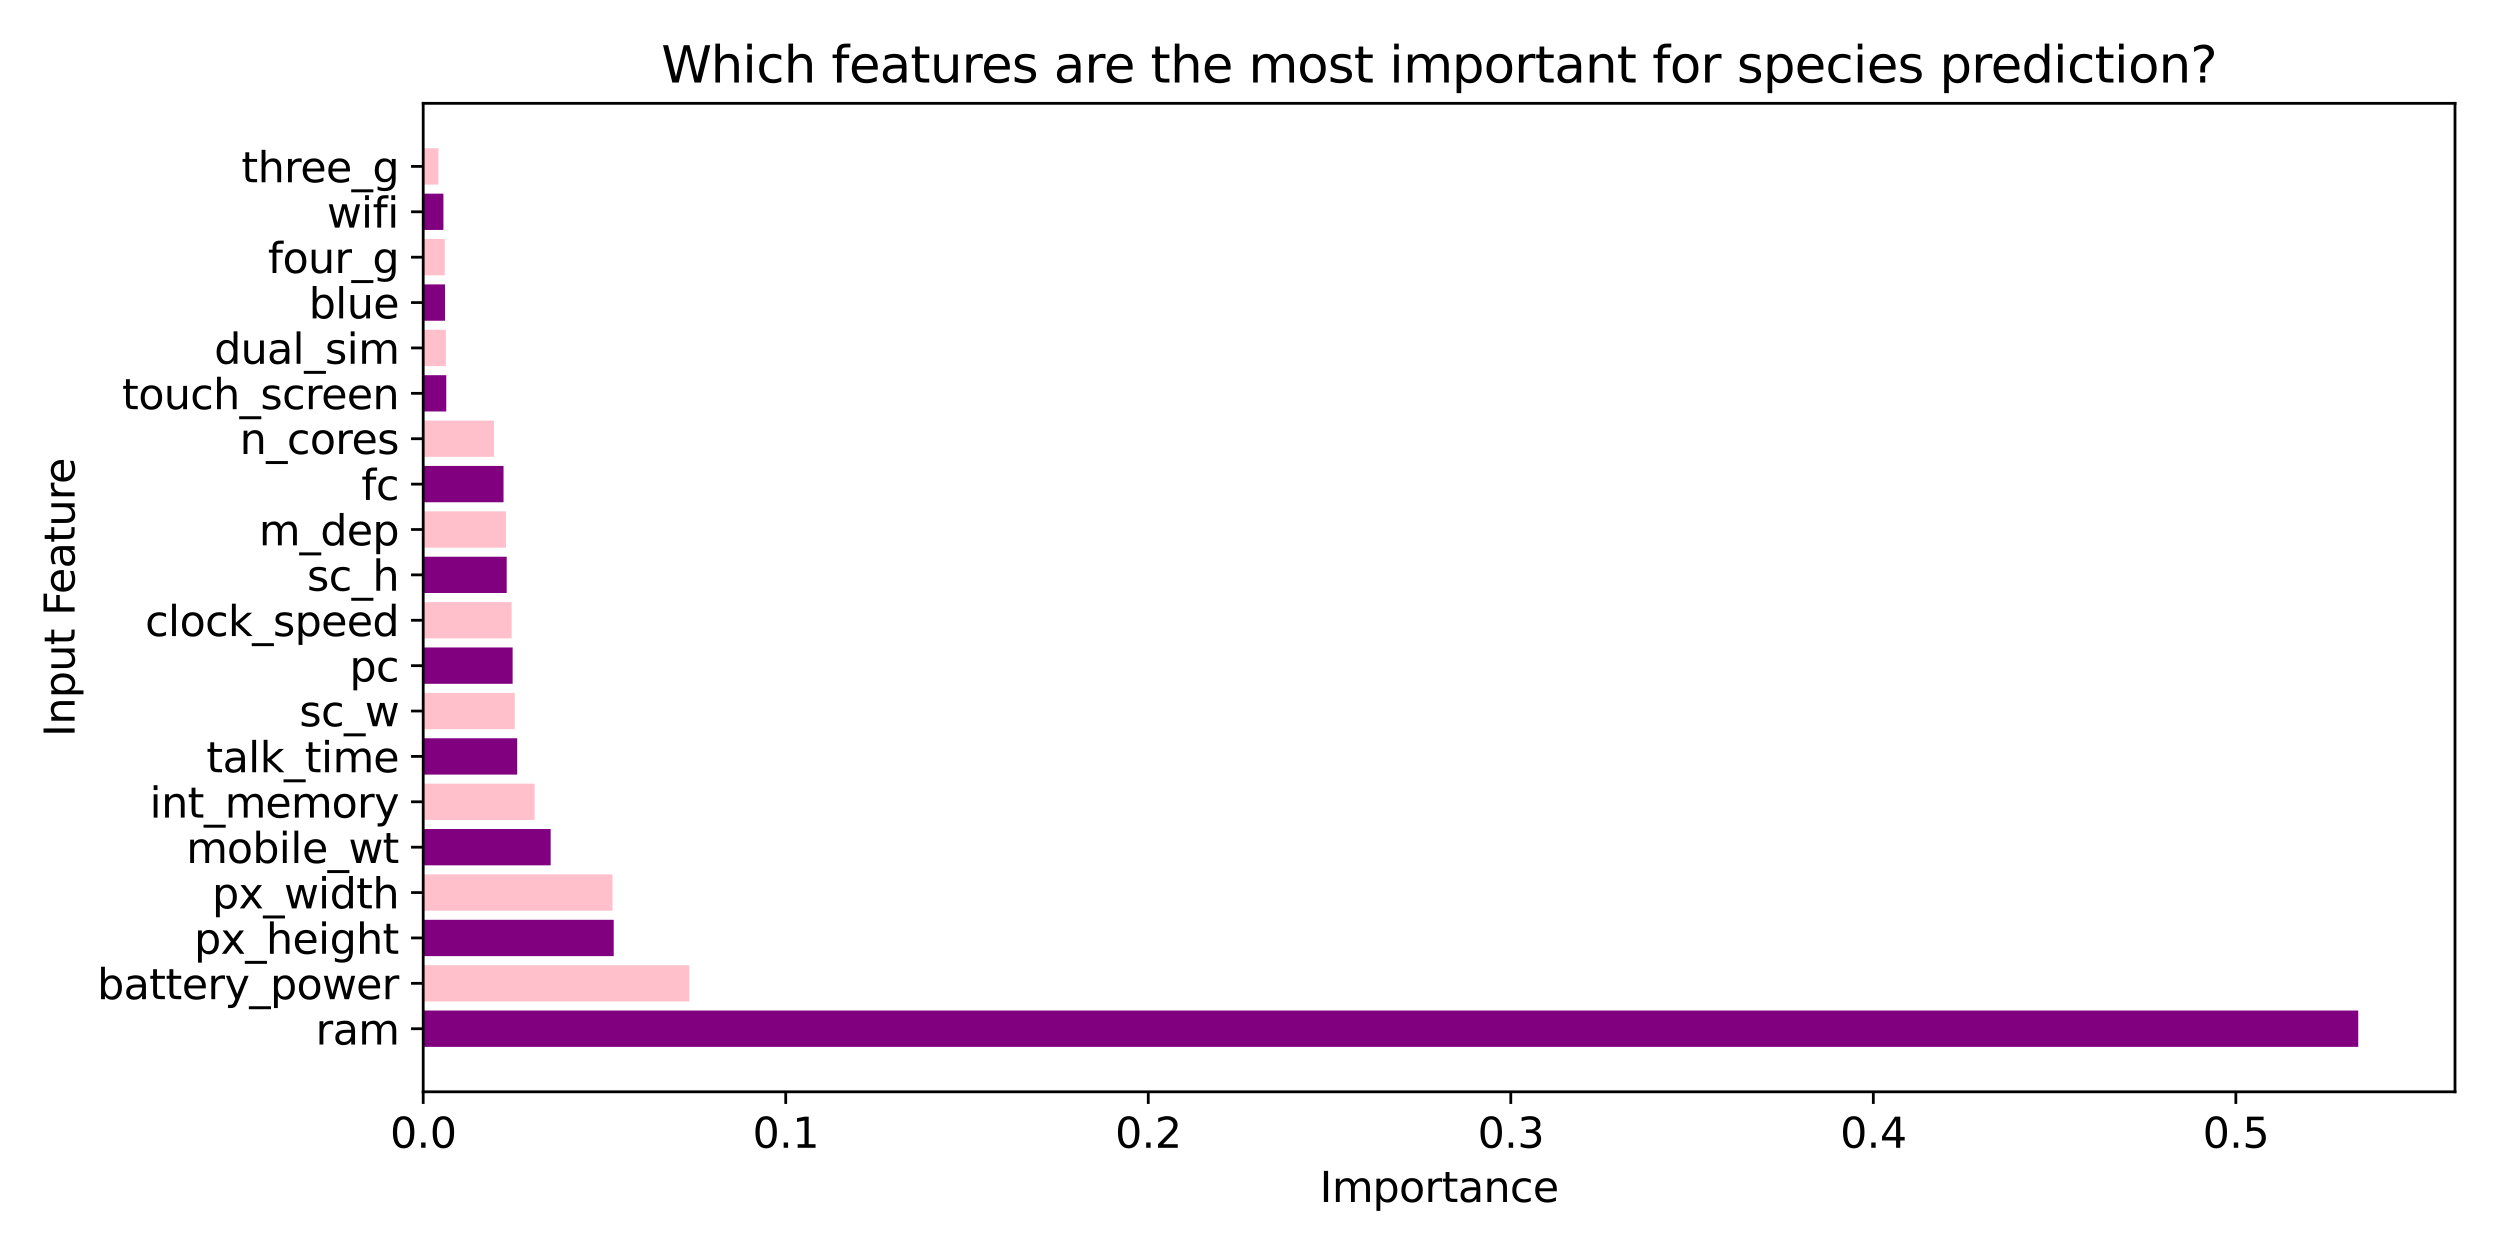 <?xml version="1.0" encoding="utf-8" standalone="no"?>
<!DOCTYPE svg PUBLIC "-//W3C//DTD SVG 1.1//EN"
  "http://www.w3.org/Graphics/SVG/1.1/DTD/svg11.dtd">
<svg xmlns:xlink="http://www.w3.org/1999/xlink" width="720pt" height="360pt" viewBox="0 0 720 360" xmlns="http://www.w3.org/2000/svg" version="1.1">
 <defs>
  <style type="text/css">*{stroke-linejoin: round; stroke-linecap: butt}</style>
 </defs>
 <g id="figure_1">
  <g id="patch_1">
   <path d="M 0 360 
L 720 360 
L 720 0 
L 0 0 
z
" style="fill: #ffffff"/>
  </g>
  <g id="axes_1">
   <g id="patch_2">
    <path d="M 121.88 314.44 
L 707.04 314.44 
L 707.04 29.76 
L 121.88 29.76 
z
" style="fill: #ffffff"/>
   </g>
   <g id="patch_3">
    <path d="M 121.88 301.5 
L 679.175 301.5 
L 679.175 291.043 
L 121.88 291.043 
z
" clip-path="url(#p53187d2123)" style="fill: #800080"/>
   </g>
   <g id="patch_4">
    <path d="M 121.88 288.429 
L 198.518 288.429 
L 198.518 277.973 
L 121.88 277.973 
z
" clip-path="url(#p53187d2123)" style="fill: #ffc0cb"/>
   </g>
   <g id="patch_5">
    <path d="M 121.88 275.359 
L 176.75 275.359 
L 176.75 264.902 
L 121.88 264.902 
z
" clip-path="url(#p53187d2123)" style="fill: #800080"/>
   </g>
   <g id="patch_6">
    <path d="M 121.88 262.288 
L 176.395 262.288 
L 176.395 251.831 
L 121.88 251.831 
z
" clip-path="url(#p53187d2123)" style="fill: #ffc0cb"/>
   </g>
   <g id="patch_7">
    <path d="M 121.88 249.217 
L 158.59 249.217 
L 158.59 238.761 
L 121.88 238.761 
z
" clip-path="url(#p53187d2123)" style="fill: #800080"/>
   </g>
   <g id="patch_8">
    <path d="M 121.88 236.146 
L 153.958 236.146 
L 153.958 225.69 
L 121.88 225.69 
z
" clip-path="url(#p53187d2123)" style="fill: #ffc0cb"/>
   </g>
   <g id="patch_9">
    <path d="M 121.88 223.076 
L 148.957 223.076 
L 148.957 212.619 
L 121.88 212.619 
z
" clip-path="url(#p53187d2123)" style="fill: #800080"/>
   </g>
   <g id="patch_10">
    <path d="M 121.88 210.005 
L 148.258 210.005 
L 148.258 199.548 
L 121.88 199.548 
z
" clip-path="url(#p53187d2123)" style="fill: #ffc0cb"/>
   </g>
   <g id="patch_11">
    <path d="M 121.88 196.934 
L 147.641 196.934 
L 147.641 186.478 
L 121.88 186.478 
z
" clip-path="url(#p53187d2123)" style="fill: #800080"/>
   </g>
   <g id="patch_12">
    <path d="M 121.88 183.864 
L 147.356 183.864 
L 147.356 173.407 
L 121.88 173.407 
z
" clip-path="url(#p53187d2123)" style="fill: #ffc0cb"/>
   </g>
   <g id="patch_13">
    <path d="M 121.88 170.793 
L 145.93 170.793 
L 145.93 160.336 
L 121.88 160.336 
z
" clip-path="url(#p53187d2123)" style="fill: #800080"/>
   </g>
   <g id="patch_14">
    <path d="M 121.88 157.722 
L 145.715 157.722 
L 145.715 147.266 
L 121.88 147.266 
z
" clip-path="url(#p53187d2123)" style="fill: #ffc0cb"/>
   </g>
   <g id="patch_15">
    <path d="M 121.88 144.652 
L 145.019 144.652 
L 145.019 134.195 
L 121.88 134.195 
z
" clip-path="url(#p53187d2123)" style="fill: #800080"/>
   </g>
   <g id="patch_16">
    <path d="M 121.88 131.581 
L 142.259 131.581 
L 142.259 121.124 
L 121.88 121.124 
z
" clip-path="url(#p53187d2123)" style="fill: #ffc0cb"/>
   </g>
   <g id="patch_17">
    <path d="M 121.88 118.51 
L 128.525 118.51 
L 128.525 108.054 
L 121.88 108.054 
z
" clip-path="url(#p53187d2123)" style="fill: #800080"/>
   </g>
   <g id="patch_18">
    <path d="M 121.88 105.439 
L 128.401 105.439 
L 128.401 94.983 
L 121.88 94.983 
z
" clip-path="url(#p53187d2123)" style="fill: #ffc0cb"/>
   </g>
   <g id="patch_19">
    <path d="M 121.88 92.369 
L 128.171 92.369 
L 128.171 81.912 
L 121.88 81.912 
z
" clip-path="url(#p53187d2123)" style="fill: #800080"/>
   </g>
   <g id="patch_20">
    <path d="M 121.88 79.298 
L 128.102 79.298 
L 128.102 68.841 
L 121.88 68.841 
z
" clip-path="url(#p53187d2123)" style="fill: #ffc0cb"/>
   </g>
   <g id="patch_21">
    <path d="M 121.88 66.227 
L 127.708 66.227 
L 127.708 55.771 
L 121.88 55.771 
z
" clip-path="url(#p53187d2123)" style="fill: #800080"/>
   </g>
   <g id="patch_22">
    <path d="M 121.88 53.157 
L 126.264 53.157 
L 126.264 42.7 
L 121.88 42.7 
z
" clip-path="url(#p53187d2123)" style="fill: #ffc0cb"/>
   </g>
   <g id="matplotlib.axis_1">
    <g id="xtick_1">
     <g id="line2d_1">
      <defs>
       <path id="m7bb1b9fdc7" d="M 0 0 
L 0 3.5 
" style="stroke: #000000; stroke-width: 0.8"/>
      </defs>
      <g>
       <use xlink:href="#m7bb1b9fdc7" x="121.88" y="314.44" style="stroke: #000000; stroke-width: 0.8"/>
      </g>
     </g>
     <g id="text_1">
      <!-- 0.0 -->
      <g transform="translate(112.338 330.558) scale(0.12 -0.12)">
       <defs>
        <path id="DejaVuSans-30" d="M 2034 4250 
Q 1547 4250 1301 3770 
Q 1056 3291 1056 2328 
Q 1056 1369 1301 889 
Q 1547 409 2034 409 
Q 2525 409 2770 889 
Q 3016 1369 3016 2328 
Q 3016 3291 2770 3770 
Q 2525 4250 2034 4250 
z
M 2034 4750 
Q 2819 4750 3233 4129 
Q 3647 3509 3647 2328 
Q 3647 1150 3233 529 
Q 2819 -91 2034 -91 
Q 1250 -91 836 529 
Q 422 1150 422 2328 
Q 422 3509 836 4129 
Q 1250 4750 2034 4750 
z
" transform="scale(0.016)"/>
        <path id="DejaVuSans-2e" d="M 684 794 
L 1344 794 
L 1344 0 
L 684 0 
L 684 794 
z
" transform="scale(0.016)"/>
       </defs>
       <use xlink:href="#DejaVuSans-30"/>
       <use xlink:href="#DejaVuSans-2e" x="63.623"/>
       <use xlink:href="#DejaVuSans-30" x="95.41"/>
      </g>
     </g>
    </g>
    <g id="xtick_2">
     <g id="line2d_2">
      <g>
       <use xlink:href="#m7bb1b9fdc7" x="226.289" y="314.44" style="stroke: #000000; stroke-width: 0.8"/>
      </g>
     </g>
     <g id="text_2">
      <!-- 0.1 -->
      <g transform="translate(216.747 330.558) scale(0.12 -0.12)">
       <defs>
        <path id="DejaVuSans-31" d="M 794 531 
L 1825 531 
L 1825 4091 
L 703 3866 
L 703 4441 
L 1819 4666 
L 2450 4666 
L 2450 531 
L 3481 531 
L 3481 0 
L 794 0 
L 794 531 
z
" transform="scale(0.016)"/>
       </defs>
       <use xlink:href="#DejaVuSans-30"/>
       <use xlink:href="#DejaVuSans-2e" x="63.623"/>
       <use xlink:href="#DejaVuSans-31" x="95.41"/>
      </g>
     </g>
    </g>
    <g id="xtick_3">
     <g id="line2d_3">
      <g>
       <use xlink:href="#m7bb1b9fdc7" x="330.698" y="314.44" style="stroke: #000000; stroke-width: 0.8"/>
      </g>
     </g>
     <g id="text_3">
      <!-- 0.2 -->
      <g transform="translate(321.156 330.558) scale(0.12 -0.12)">
       <defs>
        <path id="DejaVuSans-32" d="M 1228 531 
L 3431 531 
L 3431 0 
L 469 0 
L 469 531 
Q 828 903 1448 1529 
Q 2069 2156 2228 2338 
Q 2531 2678 2651 2914 
Q 2772 3150 2772 3378 
Q 2772 3750 2511 3984 
Q 2250 4219 1831 4219 
Q 1534 4219 1204 4116 
Q 875 4013 500 3803 
L 500 4441 
Q 881 4594 1212 4672 
Q 1544 4750 1819 4750 
Q 2544 4750 2975 4387 
Q 3406 4025 3406 3419 
Q 3406 3131 3298 2873 
Q 3191 2616 2906 2266 
Q 2828 2175 2409 1742 
Q 1991 1309 1228 531 
z
" transform="scale(0.016)"/>
       </defs>
       <use xlink:href="#DejaVuSans-30"/>
       <use xlink:href="#DejaVuSans-2e" x="63.623"/>
       <use xlink:href="#DejaVuSans-32" x="95.41"/>
      </g>
     </g>
    </g>
    <g id="xtick_4">
     <g id="line2d_4">
      <g>
       <use xlink:href="#m7bb1b9fdc7" x="435.107" y="314.44" style="stroke: #000000; stroke-width: 0.8"/>
      </g>
     </g>
     <g id="text_4">
      <!-- 0.3 -->
      <g transform="translate(425.565 330.558) scale(0.12 -0.12)">
       <defs>
        <path id="DejaVuSans-33" d="M 2597 2516 
Q 3050 2419 3304 2112 
Q 3559 1806 3559 1356 
Q 3559 666 3084 287 
Q 2609 -91 1734 -91 
Q 1441 -91 1130 -33 
Q 819 25 488 141 
L 488 750 
Q 750 597 1062 519 
Q 1375 441 1716 441 
Q 2309 441 2620 675 
Q 2931 909 2931 1356 
Q 2931 1769 2642 2001 
Q 2353 2234 1838 2234 
L 1294 2234 
L 1294 2753 
L 1863 2753 
Q 2328 2753 2575 2939 
Q 2822 3125 2822 3475 
Q 2822 3834 2567 4026 
Q 2313 4219 1838 4219 
Q 1578 4219 1281 4162 
Q 984 4106 628 3988 
L 628 4550 
Q 988 4650 1302 4700 
Q 1616 4750 1894 4750 
Q 2613 4750 3031 4423 
Q 3450 4097 3450 3541 
Q 3450 3153 3228 2886 
Q 3006 2619 2597 2516 
z
" transform="scale(0.016)"/>
       </defs>
       <use xlink:href="#DejaVuSans-30"/>
       <use xlink:href="#DejaVuSans-2e" x="63.623"/>
       <use xlink:href="#DejaVuSans-33" x="95.41"/>
      </g>
     </g>
    </g>
    <g id="xtick_5">
     <g id="line2d_5">
      <g>
       <use xlink:href="#m7bb1b9fdc7" x="539.516" y="314.44" style="stroke: #000000; stroke-width: 0.8"/>
      </g>
     </g>
     <g id="text_5">
      <!-- 0.4 -->
      <g transform="translate(529.975 330.558) scale(0.12 -0.12)">
       <defs>
        <path id="DejaVuSans-34" d="M 2419 4116 
L 825 1625 
L 2419 1625 
L 2419 4116 
z
M 2253 4666 
L 3047 4666 
L 3047 1625 
L 3713 1625 
L 3713 1100 
L 3047 1100 
L 3047 0 
L 2419 0 
L 2419 1100 
L 313 1100 
L 313 1709 
L 2253 4666 
z
" transform="scale(0.016)"/>
       </defs>
       <use xlink:href="#DejaVuSans-30"/>
       <use xlink:href="#DejaVuSans-2e" x="63.623"/>
       <use xlink:href="#DejaVuSans-34" x="95.41"/>
      </g>
     </g>
    </g>
    <g id="xtick_6">
     <g id="line2d_6">
      <g>
       <use xlink:href="#m7bb1b9fdc7" x="643.925" y="314.44" style="stroke: #000000; stroke-width: 0.8"/>
      </g>
     </g>
     <g id="text_6">
      <!-- 0.5 -->
      <g transform="translate(634.384 330.558) scale(0.12 -0.12)">
       <defs>
        <path id="DejaVuSans-35" d="M 691 4666 
L 3169 4666 
L 3169 4134 
L 1269 4134 
L 1269 2991 
Q 1406 3038 1543 3061 
Q 1681 3084 1819 3084 
Q 2600 3084 3056 2656 
Q 3513 2228 3513 1497 
Q 3513 744 3044 326 
Q 2575 -91 1722 -91 
Q 1428 -91 1123 -41 
Q 819 9 494 109 
L 494 744 
Q 775 591 1075 516 
Q 1375 441 1709 441 
Q 2250 441 2565 725 
Q 2881 1009 2881 1497 
Q 2881 1984 2565 2268 
Q 2250 2553 1709 2553 
Q 1456 2553 1204 2497 
Q 953 2441 691 2322 
L 691 4666 
z
" transform="scale(0.016)"/>
       </defs>
       <use xlink:href="#DejaVuSans-30"/>
       <use xlink:href="#DejaVuSans-2e" x="63.623"/>
       <use xlink:href="#DejaVuSans-35" x="95.41"/>
      </g>
     </g>
    </g>
    <g id="text_7">
     <!-- Importance -->
     <g transform="translate(380.076 346.172) scale(0.12 -0.12)">
      <defs>
       <path id="DejaVuSans-49" d="M 628 4666 
L 1259 4666 
L 1259 0 
L 628 0 
L 628 4666 
z
" transform="scale(0.016)"/>
       <path id="DejaVuSans-6d" d="M 3328 2828 
Q 3544 3216 3844 3400 
Q 4144 3584 4550 3584 
Q 5097 3584 5394 3201 
Q 5691 2819 5691 2113 
L 5691 0 
L 5113 0 
L 5113 2094 
Q 5113 2597 4934 2840 
Q 4756 3084 4391 3084 
Q 3944 3084 3684 2787 
Q 3425 2491 3425 1978 
L 3425 0 
L 2847 0 
L 2847 2094 
Q 2847 2600 2669 2842 
Q 2491 3084 2119 3084 
Q 1678 3084 1418 2786 
Q 1159 2488 1159 1978 
L 1159 0 
L 581 0 
L 581 3500 
L 1159 3500 
L 1159 2956 
Q 1356 3278 1631 3431 
Q 1906 3584 2284 3584 
Q 2666 3584 2933 3390 
Q 3200 3197 3328 2828 
z
" transform="scale(0.016)"/>
       <path id="DejaVuSans-70" d="M 1159 525 
L 1159 -1331 
L 581 -1331 
L 581 3500 
L 1159 3500 
L 1159 2969 
Q 1341 3281 1617 3432 
Q 1894 3584 2278 3584 
Q 2916 3584 3314 3078 
Q 3713 2572 3713 1747 
Q 3713 922 3314 415 
Q 2916 -91 2278 -91 
Q 1894 -91 1617 61 
Q 1341 213 1159 525 
z
M 3116 1747 
Q 3116 2381 2855 2742 
Q 2594 3103 2138 3103 
Q 1681 3103 1420 2742 
Q 1159 2381 1159 1747 
Q 1159 1113 1420 752 
Q 1681 391 2138 391 
Q 2594 391 2855 752 
Q 3116 1113 3116 1747 
z
" transform="scale(0.016)"/>
       <path id="DejaVuSans-6f" d="M 1959 3097 
Q 1497 3097 1228 2736 
Q 959 2375 959 1747 
Q 959 1119 1226 758 
Q 1494 397 1959 397 
Q 2419 397 2687 759 
Q 2956 1122 2956 1747 
Q 2956 2369 2687 2733 
Q 2419 3097 1959 3097 
z
M 1959 3584 
Q 2709 3584 3137 3096 
Q 3566 2609 3566 1747 
Q 3566 888 3137 398 
Q 2709 -91 1959 -91 
Q 1206 -91 779 398 
Q 353 888 353 1747 
Q 353 2609 779 3096 
Q 1206 3584 1959 3584 
z
" transform="scale(0.016)"/>
       <path id="DejaVuSans-72" d="M 2631 2963 
Q 2534 3019 2420 3045 
Q 2306 3072 2169 3072 
Q 1681 3072 1420 2755 
Q 1159 2438 1159 1844 
L 1159 0 
L 581 0 
L 581 3500 
L 1159 3500 
L 1159 2956 
Q 1341 3275 1631 3429 
Q 1922 3584 2338 3584 
Q 2397 3584 2469 3576 
Q 2541 3569 2628 3553 
L 2631 2963 
z
" transform="scale(0.016)"/>
       <path id="DejaVuSans-74" d="M 1172 4494 
L 1172 3500 
L 2356 3500 
L 2356 3053 
L 1172 3053 
L 1172 1153 
Q 1172 725 1289 603 
Q 1406 481 1766 481 
L 2356 481 
L 2356 0 
L 1766 0 
Q 1100 0 847 248 
Q 594 497 594 1153 
L 594 3053 
L 172 3053 
L 172 3500 
L 594 3500 
L 594 4494 
L 1172 4494 
z
" transform="scale(0.016)"/>
       <path id="DejaVuSans-61" d="M 2194 1759 
Q 1497 1759 1228 1600 
Q 959 1441 959 1056 
Q 959 750 1161 570 
Q 1363 391 1709 391 
Q 2188 391 2477 730 
Q 2766 1069 2766 1631 
L 2766 1759 
L 2194 1759 
z
M 3341 1997 
L 3341 0 
L 2766 0 
L 2766 531 
Q 2569 213 2275 61 
Q 1981 -91 1556 -91 
Q 1019 -91 701 211 
Q 384 513 384 1019 
Q 384 1609 779 1909 
Q 1175 2209 1959 2209 
L 2766 2209 
L 2766 2266 
Q 2766 2663 2505 2880 
Q 2244 3097 1772 3097 
Q 1472 3097 1187 3025 
Q 903 2953 641 2809 
L 641 3341 
Q 956 3463 1253 3523 
Q 1550 3584 1831 3584 
Q 2591 3584 2966 3190 
Q 3341 2797 3341 1997 
z
" transform="scale(0.016)"/>
       <path id="DejaVuSans-6e" d="M 3513 2113 
L 3513 0 
L 2938 0 
L 2938 2094 
Q 2938 2591 2744 2837 
Q 2550 3084 2163 3084 
Q 1697 3084 1428 2787 
Q 1159 2491 1159 1978 
L 1159 0 
L 581 0 
L 581 3500 
L 1159 3500 
L 1159 2956 
Q 1366 3272 1645 3428 
Q 1925 3584 2291 3584 
Q 2894 3584 3203 3211 
Q 3513 2838 3513 2113 
z
" transform="scale(0.016)"/>
       <path id="DejaVuSans-63" d="M 3122 3366 
L 3122 2828 
Q 2878 2963 2633 3030 
Q 2388 3097 2138 3097 
Q 1578 3097 1268 2742 
Q 959 2388 959 1747 
Q 959 1106 1268 751 
Q 1578 397 2138 397 
Q 2388 397 2633 464 
Q 2878 531 3122 666 
L 3122 134 
Q 2881 22 2623 -34 
Q 2366 -91 2075 -91 
Q 1284 -91 818 406 
Q 353 903 353 1747 
Q 353 2603 823 3093 
Q 1294 3584 2113 3584 
Q 2378 3584 2631 3529 
Q 2884 3475 3122 3366 
z
" transform="scale(0.016)"/>
       <path id="DejaVuSans-65" d="M 3597 1894 
L 3597 1613 
L 953 1613 
Q 991 1019 1311 708 
Q 1631 397 2203 397 
Q 2534 397 2845 478 
Q 3156 559 3463 722 
L 3463 178 
Q 3153 47 2828 -22 
Q 2503 -91 2169 -91 
Q 1331 -91 842 396 
Q 353 884 353 1716 
Q 353 2575 817 3079 
Q 1281 3584 2069 3584 
Q 2775 3584 3186 3129 
Q 3597 2675 3597 1894 
z
M 3022 2063 
Q 3016 2534 2758 2815 
Q 2500 3097 2075 3097 
Q 1594 3097 1305 2825 
Q 1016 2553 972 2059 
L 3022 2063 
z
" transform="scale(0.016)"/>
      </defs>
      <use xlink:href="#DejaVuSans-49"/>
      <use xlink:href="#DejaVuSans-6d" x="29.492"/>
      <use xlink:href="#DejaVuSans-70" x="126.904"/>
      <use xlink:href="#DejaVuSans-6f" x="190.381"/>
      <use xlink:href="#DejaVuSans-72" x="251.562"/>
      <use xlink:href="#DejaVuSans-74" x="292.676"/>
      <use xlink:href="#DejaVuSans-61" x="331.885"/>
      <use xlink:href="#DejaVuSans-6e" x="393.164"/>
      <use xlink:href="#DejaVuSans-63" x="456.543"/>
      <use xlink:href="#DejaVuSans-65" x="511.523"/>
     </g>
    </g>
   </g>
   <g id="matplotlib.axis_2">
    <g id="ytick_1">
     <g id="line2d_7">
      <defs>
       <path id="m3df91bfc4c" d="M 0 0 
L -3.5 0 
" style="stroke: #000000; stroke-width: 0.8"/>
      </defs>
      <g>
       <use xlink:href="#m3df91bfc4c" x="121.88" y="296.272" style="stroke: #000000; stroke-width: 0.8"/>
      </g>
     </g>
     <g id="text_8">
      <!-- ram -->
      <g transform="translate(90.904 300.831) scale(0.12 -0.12)">
       <use xlink:href="#DejaVuSans-72"/>
       <use xlink:href="#DejaVuSans-61" x="41.113"/>
       <use xlink:href="#DejaVuSans-6d" x="102.393"/>
      </g>
     </g>
    </g>
    <g id="ytick_2">
     <g id="line2d_8">
      <g>
       <use xlink:href="#m3df91bfc4c" x="121.88" y="283.201" style="stroke: #000000; stroke-width: 0.8"/>
      </g>
     </g>
     <g id="text_9">
      <!-- battery_power -->
      <g transform="translate(27.989 287.76) scale(0.12 -0.12)">
       <defs>
        <path id="DejaVuSans-62" d="M 3116 1747 
Q 3116 2381 2855 2742 
Q 2594 3103 2138 3103 
Q 1681 3103 1420 2742 
Q 1159 2381 1159 1747 
Q 1159 1113 1420 752 
Q 1681 391 2138 391 
Q 2594 391 2855 752 
Q 3116 1113 3116 1747 
z
M 1159 2969 
Q 1341 3281 1617 3432 
Q 1894 3584 2278 3584 
Q 2916 3584 3314 3078 
Q 3713 2572 3713 1747 
Q 3713 922 3314 415 
Q 2916 -91 2278 -91 
Q 1894 -91 1617 61 
Q 1341 213 1159 525 
L 1159 0 
L 581 0 
L 581 4863 
L 1159 4863 
L 1159 2969 
z
" transform="scale(0.016)"/>
        <path id="DejaVuSans-79" d="M 2059 -325 
Q 1816 -950 1584 -1140 
Q 1353 -1331 966 -1331 
L 506 -1331 
L 506 -850 
L 844 -850 
Q 1081 -850 1212 -737 
Q 1344 -625 1503 -206 
L 1606 56 
L 191 3500 
L 800 3500 
L 1894 763 
L 2988 3500 
L 3597 3500 
L 2059 -325 
z
" transform="scale(0.016)"/>
        <path id="DejaVuSans-5f" d="M 3263 -1063 
L 3263 -1509 
L -63 -1509 
L -63 -1063 
L 3263 -1063 
z
" transform="scale(0.016)"/>
        <path id="DejaVuSans-77" d="M 269 3500 
L 844 3500 
L 1563 769 
L 2278 3500 
L 2956 3500 
L 3675 769 
L 4391 3500 
L 4966 3500 
L 4050 0 
L 3372 0 
L 2619 2869 
L 1863 0 
L 1184 0 
L 269 3500 
z
" transform="scale(0.016)"/>
       </defs>
       <use xlink:href="#DejaVuSans-62"/>
       <use xlink:href="#DejaVuSans-61" x="63.477"/>
       <use xlink:href="#DejaVuSans-74" x="124.756"/>
       <use xlink:href="#DejaVuSans-74" x="163.965"/>
       <use xlink:href="#DejaVuSans-65" x="203.174"/>
       <use xlink:href="#DejaVuSans-72" x="264.697"/>
       <use xlink:href="#DejaVuSans-79" x="305.811"/>
       <use xlink:href="#DejaVuSans-5f" x="364.99"/>
       <use xlink:href="#DejaVuSans-70" x="414.99"/>
       <use xlink:href="#DejaVuSans-6f" x="478.467"/>
       <use xlink:href="#DejaVuSans-77" x="539.648"/>
       <use xlink:href="#DejaVuSans-65" x="621.436"/>
       <use xlink:href="#DejaVuSans-72" x="682.959"/>
      </g>
     </g>
    </g>
    <g id="ytick_3">
     <g id="line2d_9">
      <g>
       <use xlink:href="#m3df91bfc4c" x="121.88" y="270.13" style="stroke: #000000; stroke-width: 0.8"/>
      </g>
     </g>
     <g id="text_10">
      <!-- px_height -->
      <g transform="translate(55.909 274.689) scale(0.12 -0.12)">
       <defs>
        <path id="DejaVuSans-78" d="M 3513 3500 
L 2247 1797 
L 3578 0 
L 2900 0 
L 1881 1375 
L 863 0 
L 184 0 
L 1544 1831 
L 300 3500 
L 978 3500 
L 1906 2253 
L 2834 3500 
L 3513 3500 
z
" transform="scale(0.016)"/>
        <path id="DejaVuSans-68" d="M 3513 2113 
L 3513 0 
L 2938 0 
L 2938 2094 
Q 2938 2591 2744 2837 
Q 2550 3084 2163 3084 
Q 1697 3084 1428 2787 
Q 1159 2491 1159 1978 
L 1159 0 
L 581 0 
L 581 4863 
L 1159 4863 
L 1159 2956 
Q 1366 3272 1645 3428 
Q 1925 3584 2291 3584 
Q 2894 3584 3203 3211 
Q 3513 2838 3513 2113 
z
" transform="scale(0.016)"/>
        <path id="DejaVuSans-69" d="M 603 3500 
L 1178 3500 
L 1178 0 
L 603 0 
L 603 3500 
z
M 603 4863 
L 1178 4863 
L 1178 4134 
L 603 4134 
L 603 4863 
z
" transform="scale(0.016)"/>
        <path id="DejaVuSans-67" d="M 2906 1791 
Q 2906 2416 2648 2759 
Q 2391 3103 1925 3103 
Q 1463 3103 1205 2759 
Q 947 2416 947 1791 
Q 947 1169 1205 825 
Q 1463 481 1925 481 
Q 2391 481 2648 825 
Q 2906 1169 2906 1791 
z
M 3481 434 
Q 3481 -459 3084 -895 
Q 2688 -1331 1869 -1331 
Q 1566 -1331 1297 -1286 
Q 1028 -1241 775 -1147 
L 775 -588 
Q 1028 -725 1275 -790 
Q 1522 -856 1778 -856 
Q 2344 -856 2625 -561 
Q 2906 -266 2906 331 
L 2906 616 
Q 2728 306 2450 153 
Q 2172 0 1784 0 
Q 1141 0 747 490 
Q 353 981 353 1791 
Q 353 2603 747 3093 
Q 1141 3584 1784 3584 
Q 2172 3584 2450 3431 
Q 2728 3278 2906 2969 
L 2906 3500 
L 3481 3500 
L 3481 434 
z
" transform="scale(0.016)"/>
       </defs>
       <use xlink:href="#DejaVuSans-70"/>
       <use xlink:href="#DejaVuSans-78" x="63.477"/>
       <use xlink:href="#DejaVuSans-5f" x="122.656"/>
       <use xlink:href="#DejaVuSans-68" x="172.656"/>
       <use xlink:href="#DejaVuSans-65" x="236.035"/>
       <use xlink:href="#DejaVuSans-69" x="297.559"/>
       <use xlink:href="#DejaVuSans-67" x="325.342"/>
       <use xlink:href="#DejaVuSans-68" x="388.818"/>
       <use xlink:href="#DejaVuSans-74" x="452.197"/>
      </g>
     </g>
    </g>
    <g id="ytick_4">
     <g id="line2d_10">
      <g>
       <use xlink:href="#m3df91bfc4c" x="121.88" y="257.06" style="stroke: #000000; stroke-width: 0.8"/>
      </g>
     </g>
     <g id="text_11">
      <!-- px_width -->
      <g transform="translate(61.084 261.619) scale(0.12 -0.12)">
       <defs>
        <path id="DejaVuSans-64" d="M 2906 2969 
L 2906 4863 
L 3481 4863 
L 3481 0 
L 2906 0 
L 2906 525 
Q 2725 213 2448 61 
Q 2172 -91 1784 -91 
Q 1150 -91 751 415 
Q 353 922 353 1747 
Q 353 2572 751 3078 
Q 1150 3584 1784 3584 
Q 2172 3584 2448 3432 
Q 2725 3281 2906 2969 
z
M 947 1747 
Q 947 1113 1208 752 
Q 1469 391 1925 391 
Q 2381 391 2643 752 
Q 2906 1113 2906 1747 
Q 2906 2381 2643 2742 
Q 2381 3103 1925 3103 
Q 1469 3103 1208 2742 
Q 947 2381 947 1747 
z
" transform="scale(0.016)"/>
       </defs>
       <use xlink:href="#DejaVuSans-70"/>
       <use xlink:href="#DejaVuSans-78" x="63.477"/>
       <use xlink:href="#DejaVuSans-5f" x="122.656"/>
       <use xlink:href="#DejaVuSans-77" x="172.656"/>
       <use xlink:href="#DejaVuSans-69" x="254.443"/>
       <use xlink:href="#DejaVuSans-64" x="282.227"/>
       <use xlink:href="#DejaVuSans-74" x="345.703"/>
       <use xlink:href="#DejaVuSans-68" x="384.912"/>
      </g>
     </g>
    </g>
    <g id="ytick_5">
     <g id="line2d_11">
      <g>
       <use xlink:href="#m3df91bfc4c" x="121.88" y="243.989" style="stroke: #000000; stroke-width: 0.8"/>
      </g>
     </g>
     <g id="text_12">
      <!-- mobile_wt -->
      <g transform="translate(53.661 248.548) scale(0.12 -0.12)">
       <defs>
        <path id="DejaVuSans-6c" d="M 603 4863 
L 1178 4863 
L 1178 0 
L 603 0 
L 603 4863 
z
" transform="scale(0.016)"/>
       </defs>
       <use xlink:href="#DejaVuSans-6d"/>
       <use xlink:href="#DejaVuSans-6f" x="97.412"/>
       <use xlink:href="#DejaVuSans-62" x="158.594"/>
       <use xlink:href="#DejaVuSans-69" x="222.07"/>
       <use xlink:href="#DejaVuSans-6c" x="249.854"/>
       <use xlink:href="#DejaVuSans-65" x="277.637"/>
       <use xlink:href="#DejaVuSans-5f" x="339.16"/>
       <use xlink:href="#DejaVuSans-77" x="389.16"/>
       <use xlink:href="#DejaVuSans-74" x="470.947"/>
      </g>
     </g>
    </g>
    <g id="ytick_6">
     <g id="line2d_12">
      <g>
       <use xlink:href="#m3df91bfc4c" x="121.88" y="230.918" style="stroke: #000000; stroke-width: 0.8"/>
      </g>
     </g>
     <g id="text_13">
      <!-- int_memory -->
      <g transform="translate(43.097 235.477) scale(0.12 -0.12)">
       <use xlink:href="#DejaVuSans-69"/>
       <use xlink:href="#DejaVuSans-6e" x="27.783"/>
       <use xlink:href="#DejaVuSans-74" x="91.162"/>
       <use xlink:href="#DejaVuSans-5f" x="130.371"/>
       <use xlink:href="#DejaVuSans-6d" x="180.371"/>
       <use xlink:href="#DejaVuSans-65" x="277.783"/>
       <use xlink:href="#DejaVuSans-6d" x="339.307"/>
       <use xlink:href="#DejaVuSans-6f" x="436.719"/>
       <use xlink:href="#DejaVuSans-72" x="497.9"/>
       <use xlink:href="#DejaVuSans-79" x="539.014"/>
      </g>
     </g>
    </g>
    <g id="ytick_7">
     <g id="line2d_13">
      <g>
       <use xlink:href="#m3df91bfc4c" x="121.88" y="217.847" style="stroke: #000000; stroke-width: 0.8"/>
      </g>
     </g>
     <g id="text_14">
      <!-- talk_time -->
      <g transform="translate(59.429 222.407) scale(0.12 -0.12)">
       <defs>
        <path id="DejaVuSans-6b" d="M 581 4863 
L 1159 4863 
L 1159 1991 
L 2875 3500 
L 3609 3500 
L 1753 1863 
L 3688 0 
L 2938 0 
L 1159 1709 
L 1159 0 
L 581 0 
L 581 4863 
z
" transform="scale(0.016)"/>
       </defs>
       <use xlink:href="#DejaVuSans-74"/>
       <use xlink:href="#DejaVuSans-61" x="39.209"/>
       <use xlink:href="#DejaVuSans-6c" x="100.488"/>
       <use xlink:href="#DejaVuSans-6b" x="128.271"/>
       <use xlink:href="#DejaVuSans-5f" x="186.182"/>
       <use xlink:href="#DejaVuSans-74" x="236.182"/>
       <use xlink:href="#DejaVuSans-69" x="275.391"/>
       <use xlink:href="#DejaVuSans-6d" x="303.174"/>
       <use xlink:href="#DejaVuSans-65" x="400.586"/>
      </g>
     </g>
    </g>
    <g id="ytick_8">
     <g id="line2d_14">
      <g>
       <use xlink:href="#m3df91bfc4c" x="121.88" y="204.777" style="stroke: #000000; stroke-width: 0.8"/>
      </g>
     </g>
     <g id="text_15">
      <!-- sc_w -->
      <g transform="translate(86.217 209.169) scale(0.12 -0.12)">
       <defs>
        <path id="DejaVuSans-73" d="M 2834 3397 
L 2834 2853 
Q 2591 2978 2328 3040 
Q 2066 3103 1784 3103 
Q 1356 3103 1142 2972 
Q 928 2841 928 2578 
Q 928 2378 1081 2264 
Q 1234 2150 1697 2047 
L 1894 2003 
Q 2506 1872 2764 1633 
Q 3022 1394 3022 966 
Q 3022 478 2636 193 
Q 2250 -91 1575 -91 
Q 1294 -91 989 -36 
Q 684 19 347 128 
L 347 722 
Q 666 556 975 473 
Q 1284 391 1588 391 
Q 1994 391 2212 530 
Q 2431 669 2431 922 
Q 2431 1156 2273 1281 
Q 2116 1406 1581 1522 
L 1381 1569 
Q 847 1681 609 1914 
Q 372 2147 372 2553 
Q 372 3047 722 3315 
Q 1072 3584 1716 3584 
Q 2034 3584 2315 3537 
Q 2597 3491 2834 3397 
z
" transform="scale(0.016)"/>
       </defs>
       <use xlink:href="#DejaVuSans-73"/>
       <use xlink:href="#DejaVuSans-63" x="52.1"/>
       <use xlink:href="#DejaVuSans-5f" x="107.08"/>
       <use xlink:href="#DejaVuSans-77" x="157.08"/>
      </g>
     </g>
    </g>
    <g id="ytick_9">
     <g id="line2d_15">
      <g>
       <use xlink:href="#m3df91bfc4c" x="121.88" y="191.706" style="stroke: #000000; stroke-width: 0.8"/>
      </g>
     </g>
     <g id="text_16">
      <!-- pc -->
      <g transform="translate(100.664 196.265) scale(0.12 -0.12)">
       <use xlink:href="#DejaVuSans-70"/>
       <use xlink:href="#DejaVuSans-63" x="63.477"/>
      </g>
     </g>
    </g>
    <g id="ytick_10">
     <g id="line2d_16">
      <g>
       <use xlink:href="#m3df91bfc4c" x="121.88" y="178.635" style="stroke: #000000; stroke-width: 0.8"/>
      </g>
     </g>
     <g id="text_17">
      <!-- clock_speed -->
      <g transform="translate(41.804 183.194) scale(0.12 -0.12)">
       <use xlink:href="#DejaVuSans-63"/>
       <use xlink:href="#DejaVuSans-6c" x="54.98"/>
       <use xlink:href="#DejaVuSans-6f" x="82.764"/>
       <use xlink:href="#DejaVuSans-63" x="143.945"/>
       <use xlink:href="#DejaVuSans-6b" x="198.926"/>
       <use xlink:href="#DejaVuSans-5f" x="256.836"/>
       <use xlink:href="#DejaVuSans-73" x="306.836"/>
       <use xlink:href="#DejaVuSans-70" x="358.936"/>
       <use xlink:href="#DejaVuSans-65" x="422.412"/>
       <use xlink:href="#DejaVuSans-65" x="483.936"/>
       <use xlink:href="#DejaVuSans-64" x="545.459"/>
      </g>
     </g>
    </g>
    <g id="ytick_11">
     <g id="line2d_17">
      <g>
       <use xlink:href="#m3df91bfc4c" x="121.88" y="165.565" style="stroke: #000000; stroke-width: 0.8"/>
      </g>
     </g>
     <g id="text_18">
      <!-- sc_h -->
      <g transform="translate(88.426 170.124) scale(0.12 -0.12)">
       <use xlink:href="#DejaVuSans-73"/>
       <use xlink:href="#DejaVuSans-63" x="52.1"/>
       <use xlink:href="#DejaVuSans-5f" x="107.08"/>
       <use xlink:href="#DejaVuSans-68" x="157.08"/>
      </g>
     </g>
    </g>
    <g id="ytick_12">
     <g id="line2d_18">
      <g>
       <use xlink:href="#m3df91bfc4c" x="121.88" y="152.494" style="stroke: #000000; stroke-width: 0.8"/>
      </g>
     </g>
     <g id="text_19">
      <!-- m_dep -->
      <g transform="translate(74.571 157.053) scale(0.12 -0.12)">
       <use xlink:href="#DejaVuSans-6d"/>
       <use xlink:href="#DejaVuSans-5f" x="97.412"/>
       <use xlink:href="#DejaVuSans-64" x="147.412"/>
       <use xlink:href="#DejaVuSans-65" x="210.889"/>
       <use xlink:href="#DejaVuSans-70" x="272.412"/>
      </g>
     </g>
    </g>
    <g id="ytick_13">
     <g id="line2d_19">
      <g>
       <use xlink:href="#m3df91bfc4c" x="121.88" y="139.423" style="stroke: #000000; stroke-width: 0.8"/>
      </g>
     </g>
     <g id="text_20">
      <!-- fc -->
      <g transform="translate(104.058 143.982) scale(0.12 -0.12)">
       <defs>
        <path id="DejaVuSans-66" d="M 2375 4863 
L 2375 4384 
L 1825 4384 
Q 1516 4384 1395 4259 
Q 1275 4134 1275 3809 
L 1275 3500 
L 2222 3500 
L 2222 3053 
L 1275 3053 
L 1275 0 
L 697 0 
L 697 3053 
L 147 3053 
L 147 3500 
L 697 3500 
L 697 3744 
Q 697 4328 969 4595 
Q 1241 4863 1831 4863 
L 2375 4863 
z
" transform="scale(0.016)"/>
       </defs>
       <use xlink:href="#DejaVuSans-66"/>
       <use xlink:href="#DejaVuSans-63" x="35.205"/>
      </g>
     </g>
    </g>
    <g id="ytick_14">
     <g id="line2d_20">
      <g>
       <use xlink:href="#m3df91bfc4c" x="121.88" y="126.353" style="stroke: #000000; stroke-width: 0.8"/>
      </g>
     </g>
     <g id="text_21">
      <!-- n_cores -->
      <g transform="translate(69.036 130.745) scale(0.12 -0.12)">
       <use xlink:href="#DejaVuSans-6e"/>
       <use xlink:href="#DejaVuSans-5f" x="63.379"/>
       <use xlink:href="#DejaVuSans-63" x="113.379"/>
       <use xlink:href="#DejaVuSans-6f" x="168.359"/>
       <use xlink:href="#DejaVuSans-72" x="229.541"/>
       <use xlink:href="#DejaVuSans-65" x="268.404"/>
       <use xlink:href="#DejaVuSans-73" x="329.928"/>
      </g>
     </g>
    </g>
    <g id="ytick_15">
     <g id="line2d_21">
      <g>
       <use xlink:href="#m3df91bfc4c" x="121.88" y="113.282" style="stroke: #000000; stroke-width: 0.8"/>
      </g>
     </g>
     <g id="text_22">
      <!-- touch_screen -->
      <g transform="translate(35.14 117.841) scale(0.12 -0.12)">
       <defs>
        <path id="DejaVuSans-75" d="M 544 1381 
L 544 3500 
L 1119 3500 
L 1119 1403 
Q 1119 906 1312 657 
Q 1506 409 1894 409 
Q 2359 409 2629 706 
Q 2900 1003 2900 1516 
L 2900 3500 
L 3475 3500 
L 3475 0 
L 2900 0 
L 2900 538 
Q 2691 219 2414 64 
Q 2138 -91 1772 -91 
Q 1169 -91 856 284 
Q 544 659 544 1381 
z
M 1991 3584 
L 1991 3584 
z
" transform="scale(0.016)"/>
       </defs>
       <use xlink:href="#DejaVuSans-74"/>
       <use xlink:href="#DejaVuSans-6f" x="39.209"/>
       <use xlink:href="#DejaVuSans-75" x="100.391"/>
       <use xlink:href="#DejaVuSans-63" x="163.77"/>
       <use xlink:href="#DejaVuSans-68" x="218.75"/>
       <use xlink:href="#DejaVuSans-5f" x="282.129"/>
       <use xlink:href="#DejaVuSans-73" x="332.129"/>
       <use xlink:href="#DejaVuSans-63" x="384.229"/>
       <use xlink:href="#DejaVuSans-72" x="439.209"/>
       <use xlink:href="#DejaVuSans-65" x="478.072"/>
       <use xlink:href="#DejaVuSans-65" x="539.596"/>
       <use xlink:href="#DejaVuSans-6e" x="601.119"/>
      </g>
     </g>
    </g>
    <g id="ytick_16">
     <g id="line2d_22">
      <g>
       <use xlink:href="#m3df91bfc4c" x="121.88" y="100.211" style="stroke: #000000; stroke-width: 0.8"/>
      </g>
     </g>
     <g id="text_23">
      <!-- dual_sim -->
      <g transform="translate(61.696 104.77) scale(0.12 -0.12)">
       <use xlink:href="#DejaVuSans-64"/>
       <use xlink:href="#DejaVuSans-75" x="63.477"/>
       <use xlink:href="#DejaVuSans-61" x="126.855"/>
       <use xlink:href="#DejaVuSans-6c" x="188.135"/>
       <use xlink:href="#DejaVuSans-5f" x="215.918"/>
       <use xlink:href="#DejaVuSans-73" x="265.918"/>
       <use xlink:href="#DejaVuSans-69" x="318.018"/>
       <use xlink:href="#DejaVuSans-6d" x="345.801"/>
      </g>
     </g>
    </g>
    <g id="ytick_17">
     <g id="line2d_23">
      <g>
       <use xlink:href="#m3df91bfc4c" x="121.88" y="87.14" style="stroke: #000000; stroke-width: 0.8"/>
      </g>
     </g>
     <g id="text_24">
      <!-- blue -->
      <g transform="translate(88.939 91.699) scale(0.12 -0.12)">
       <use xlink:href="#DejaVuSans-62"/>
       <use xlink:href="#DejaVuSans-6c" x="63.477"/>
       <use xlink:href="#DejaVuSans-75" x="91.26"/>
       <use xlink:href="#DejaVuSans-65" x="154.639"/>
      </g>
     </g>
    </g>
    <g id="ytick_18">
     <g id="line2d_24">
      <g>
       <use xlink:href="#m3df91bfc4c" x="121.88" y="74.07" style="stroke: #000000; stroke-width: 0.8"/>
      </g>
     </g>
     <g id="text_25">
      <!-- four_g -->
      <g transform="translate(77.157 78.629) scale(0.12 -0.12)">
       <use xlink:href="#DejaVuSans-66"/>
       <use xlink:href="#DejaVuSans-6f" x="35.205"/>
       <use xlink:href="#DejaVuSans-75" x="96.387"/>
       <use xlink:href="#DejaVuSans-72" x="159.766"/>
       <use xlink:href="#DejaVuSans-5f" x="200.879"/>
       <use xlink:href="#DejaVuSans-67" x="250.879"/>
      </g>
     </g>
    </g>
    <g id="ytick_19">
     <g id="line2d_25">
      <g>
       <use xlink:href="#m3df91bfc4c" x="121.88" y="60.999" style="stroke: #000000; stroke-width: 0.8"/>
      </g>
     </g>
     <g id="text_26">
      <!-- wifi -->
      <g transform="translate(94.174 65.558) scale(0.12 -0.12)">
       <use xlink:href="#DejaVuSans-77"/>
       <use xlink:href="#DejaVuSans-69" x="81.787"/>
       <use xlink:href="#DejaVuSans-66" x="109.57"/>
       <use xlink:href="#DejaVuSans-69" x="144.775"/>
      </g>
     </g>
    </g>
    <g id="ytick_20">
     <g id="line2d_26">
      <g>
       <use xlink:href="#m3df91bfc4c" x="121.88" y="47.928" style="stroke: #000000; stroke-width: 0.8"/>
      </g>
     </g>
     <g id="text_27">
      <!-- three_g -->
      <g transform="translate(69.522 52.487) scale(0.12 -0.12)">
       <use xlink:href="#DejaVuSans-74"/>
       <use xlink:href="#DejaVuSans-68" x="39.209"/>
       <use xlink:href="#DejaVuSans-72" x="102.588"/>
       <use xlink:href="#DejaVuSans-65" x="141.451"/>
       <use xlink:href="#DejaVuSans-65" x="202.975"/>
       <use xlink:href="#DejaVuSans-5f" x="264.498"/>
       <use xlink:href="#DejaVuSans-67" x="314.498"/>
      </g>
     </g>
    </g>
    <g id="text_28">
     <!-- Input Feature -->
     <g transform="translate(21.493 212.211) rotate(-90) scale(0.12 -0.12)">
      <defs>
       <path id="DejaVuSans-20" transform="scale(0.016)"/>
       <path id="DejaVuSans-46" d="M 628 4666 
L 3309 4666 
L 3309 4134 
L 1259 4134 
L 1259 2759 
L 3109 2759 
L 3109 2228 
L 1259 2228 
L 1259 0 
L 628 0 
L 628 4666 
z
" transform="scale(0.016)"/>
      </defs>
      <use xlink:href="#DejaVuSans-49"/>
      <use xlink:href="#DejaVuSans-6e" x="29.492"/>
      <use xlink:href="#DejaVuSans-70" x="92.871"/>
      <use xlink:href="#DejaVuSans-75" x="156.348"/>
      <use xlink:href="#DejaVuSans-74" x="219.727"/>
      <use xlink:href="#DejaVuSans-20" x="258.936"/>
      <use xlink:href="#DejaVuSans-46" x="290.723"/>
      <use xlink:href="#DejaVuSans-65" x="342.742"/>
      <use xlink:href="#DejaVuSans-61" x="404.266"/>
      <use xlink:href="#DejaVuSans-74" x="465.545"/>
      <use xlink:href="#DejaVuSans-75" x="504.754"/>
      <use xlink:href="#DejaVuSans-72" x="568.133"/>
      <use xlink:href="#DejaVuSans-65" x="606.996"/>
     </g>
    </g>
   </g>
   <g id="patch_23">
    <path d="M 121.88 314.44 
L 121.88 29.76 
" style="fill: none; stroke: #000000; stroke-width: 0.8; stroke-linejoin: miter; stroke-linecap: square"/>
   </g>
   <g id="patch_24">
    <path d="M 707.04 314.44 
L 707.04 29.76 
" style="fill: none; stroke: #000000; stroke-width: 0.8; stroke-linejoin: miter; stroke-linecap: square"/>
   </g>
   <g id="patch_25">
    <path d="M 121.88 314.44 
L 707.04 314.44 
" style="fill: none; stroke: #000000; stroke-width: 0.8; stroke-linejoin: miter; stroke-linecap: square"/>
   </g>
   <g id="patch_26">
    <path d="M 121.88 29.76 
L 707.04 29.76 
" style="fill: none; stroke: #000000; stroke-width: 0.8; stroke-linejoin: miter; stroke-linecap: square"/>
   </g>
   <g id="text_29">
    <!-- Which features are the most important for species prediction? -->
    <g transform="translate(190.456 23.76) scale(0.144 -0.144)">
     <defs>
      <path id="DejaVuSans-57" d="M 213 4666 
L 850 4666 
L 1831 722 
L 2809 4666 
L 3519 4666 
L 4500 722 
L 5478 4666 
L 6119 4666 
L 4947 0 
L 4153 0 
L 3169 4050 
L 2175 0 
L 1381 0 
L 213 4666 
z
" transform="scale(0.016)"/>
      <path id="DejaVuSans-3f" d="M 1222 794 
L 1856 794 
L 1856 0 
L 1222 0 
L 1222 794 
z
M 1838 1253 
L 1241 1253 
L 1241 1734 
Q 1241 2050 1328 2253 
Q 1416 2456 1697 2725 
L 1978 3003 
Q 2156 3169 2236 3316 
Q 2316 3463 2316 3616 
Q 2316 3894 2111 4066 
Q 1906 4238 1569 4238 
Q 1322 4238 1042 4128 
Q 763 4019 459 3809 
L 459 4397 
Q 753 4575 1054 4662 
Q 1356 4750 1678 4750 
Q 2253 4750 2601 4447 
Q 2950 4144 2950 3647 
Q 2950 3409 2837 3195 
Q 2725 2981 2444 2713 
L 2169 2444 
Q 2022 2297 1961 2214 
Q 1900 2131 1875 2053 
Q 1856 1988 1847 1894 
Q 1838 1800 1838 1638 
L 1838 1253 
z
" transform="scale(0.016)"/>
     </defs>
     <use xlink:href="#DejaVuSans-57"/>
     <use xlink:href="#DejaVuSans-68" x="98.877"/>
     <use xlink:href="#DejaVuSans-69" x="162.256"/>
     <use xlink:href="#DejaVuSans-63" x="190.039"/>
     <use xlink:href="#DejaVuSans-68" x="245.02"/>
     <use xlink:href="#DejaVuSans-20" x="308.398"/>
     <use xlink:href="#DejaVuSans-66" x="340.186"/>
     <use xlink:href="#DejaVuSans-65" x="375.391"/>
     <use xlink:href="#DejaVuSans-61" x="436.914"/>
     <use xlink:href="#DejaVuSans-74" x="498.193"/>
     <use xlink:href="#DejaVuSans-75" x="537.402"/>
     <use xlink:href="#DejaVuSans-72" x="600.781"/>
     <use xlink:href="#DejaVuSans-65" x="639.645"/>
     <use xlink:href="#DejaVuSans-73" x="701.168"/>
     <use xlink:href="#DejaVuSans-20" x="753.268"/>
     <use xlink:href="#DejaVuSans-61" x="785.055"/>
     <use xlink:href="#DejaVuSans-72" x="846.334"/>
     <use xlink:href="#DejaVuSans-65" x="885.197"/>
     <use xlink:href="#DejaVuSans-20" x="946.721"/>
     <use xlink:href="#DejaVuSans-74" x="978.508"/>
     <use xlink:href="#DejaVuSans-68" x="1017.717"/>
     <use xlink:href="#DejaVuSans-65" x="1081.096"/>
     <use xlink:href="#DejaVuSans-20" x="1142.619"/>
     <use xlink:href="#DejaVuSans-6d" x="1174.406"/>
     <use xlink:href="#DejaVuSans-6f" x="1271.818"/>
     <use xlink:href="#DejaVuSans-73" x="1333"/>
     <use xlink:href="#DejaVuSans-74" x="1385.1"/>
     <use xlink:href="#DejaVuSans-20" x="1424.309"/>
     <use xlink:href="#DejaVuSans-69" x="1456.096"/>
     <use xlink:href="#DejaVuSans-6d" x="1483.879"/>
     <use xlink:href="#DejaVuSans-70" x="1581.291"/>
     <use xlink:href="#DejaVuSans-6f" x="1644.768"/>
     <use xlink:href="#DejaVuSans-72" x="1705.949"/>
     <use xlink:href="#DejaVuSans-74" x="1747.062"/>
     <use xlink:href="#DejaVuSans-61" x="1786.271"/>
     <use xlink:href="#DejaVuSans-6e" x="1847.551"/>
     <use xlink:href="#DejaVuSans-74" x="1910.93"/>
     <use xlink:href="#DejaVuSans-20" x="1950.139"/>
     <use xlink:href="#DejaVuSans-66" x="1981.926"/>
     <use xlink:href="#DejaVuSans-6f" x="2017.131"/>
     <use xlink:href="#DejaVuSans-72" x="2078.312"/>
     <use xlink:href="#DejaVuSans-20" x="2119.426"/>
     <use xlink:href="#DejaVuSans-73" x="2151.213"/>
     <use xlink:href="#DejaVuSans-70" x="2203.312"/>
     <use xlink:href="#DejaVuSans-65" x="2266.789"/>
     <use xlink:href="#DejaVuSans-63" x="2328.312"/>
     <use xlink:href="#DejaVuSans-69" x="2383.293"/>
     <use xlink:href="#DejaVuSans-65" x="2411.076"/>
     <use xlink:href="#DejaVuSans-73" x="2472.6"/>
     <use xlink:href="#DejaVuSans-20" x="2524.699"/>
     <use xlink:href="#DejaVuSans-70" x="2556.486"/>
     <use xlink:href="#DejaVuSans-72" x="2619.963"/>
     <use xlink:href="#DejaVuSans-65" x="2658.826"/>
     <use xlink:href="#DejaVuSans-64" x="2720.35"/>
     <use xlink:href="#DejaVuSans-69" x="2783.826"/>
     <use xlink:href="#DejaVuSans-63" x="2811.609"/>
     <use xlink:href="#DejaVuSans-74" x="2866.59"/>
     <use xlink:href="#DejaVuSans-69" x="2905.799"/>
     <use xlink:href="#DejaVuSans-6f" x="2933.582"/>
     <use xlink:href="#DejaVuSans-6e" x="2994.764"/>
     <use xlink:href="#DejaVuSans-3f" x="3058.143"/>
    </g>
   </g>
  </g>
 </g>
 <defs>
  <clipPath id="p53187d2123">
   <rect x="121.88" y="29.76" width="585.16" height="284.68"/>
  </clipPath>
 </defs>
</svg>
